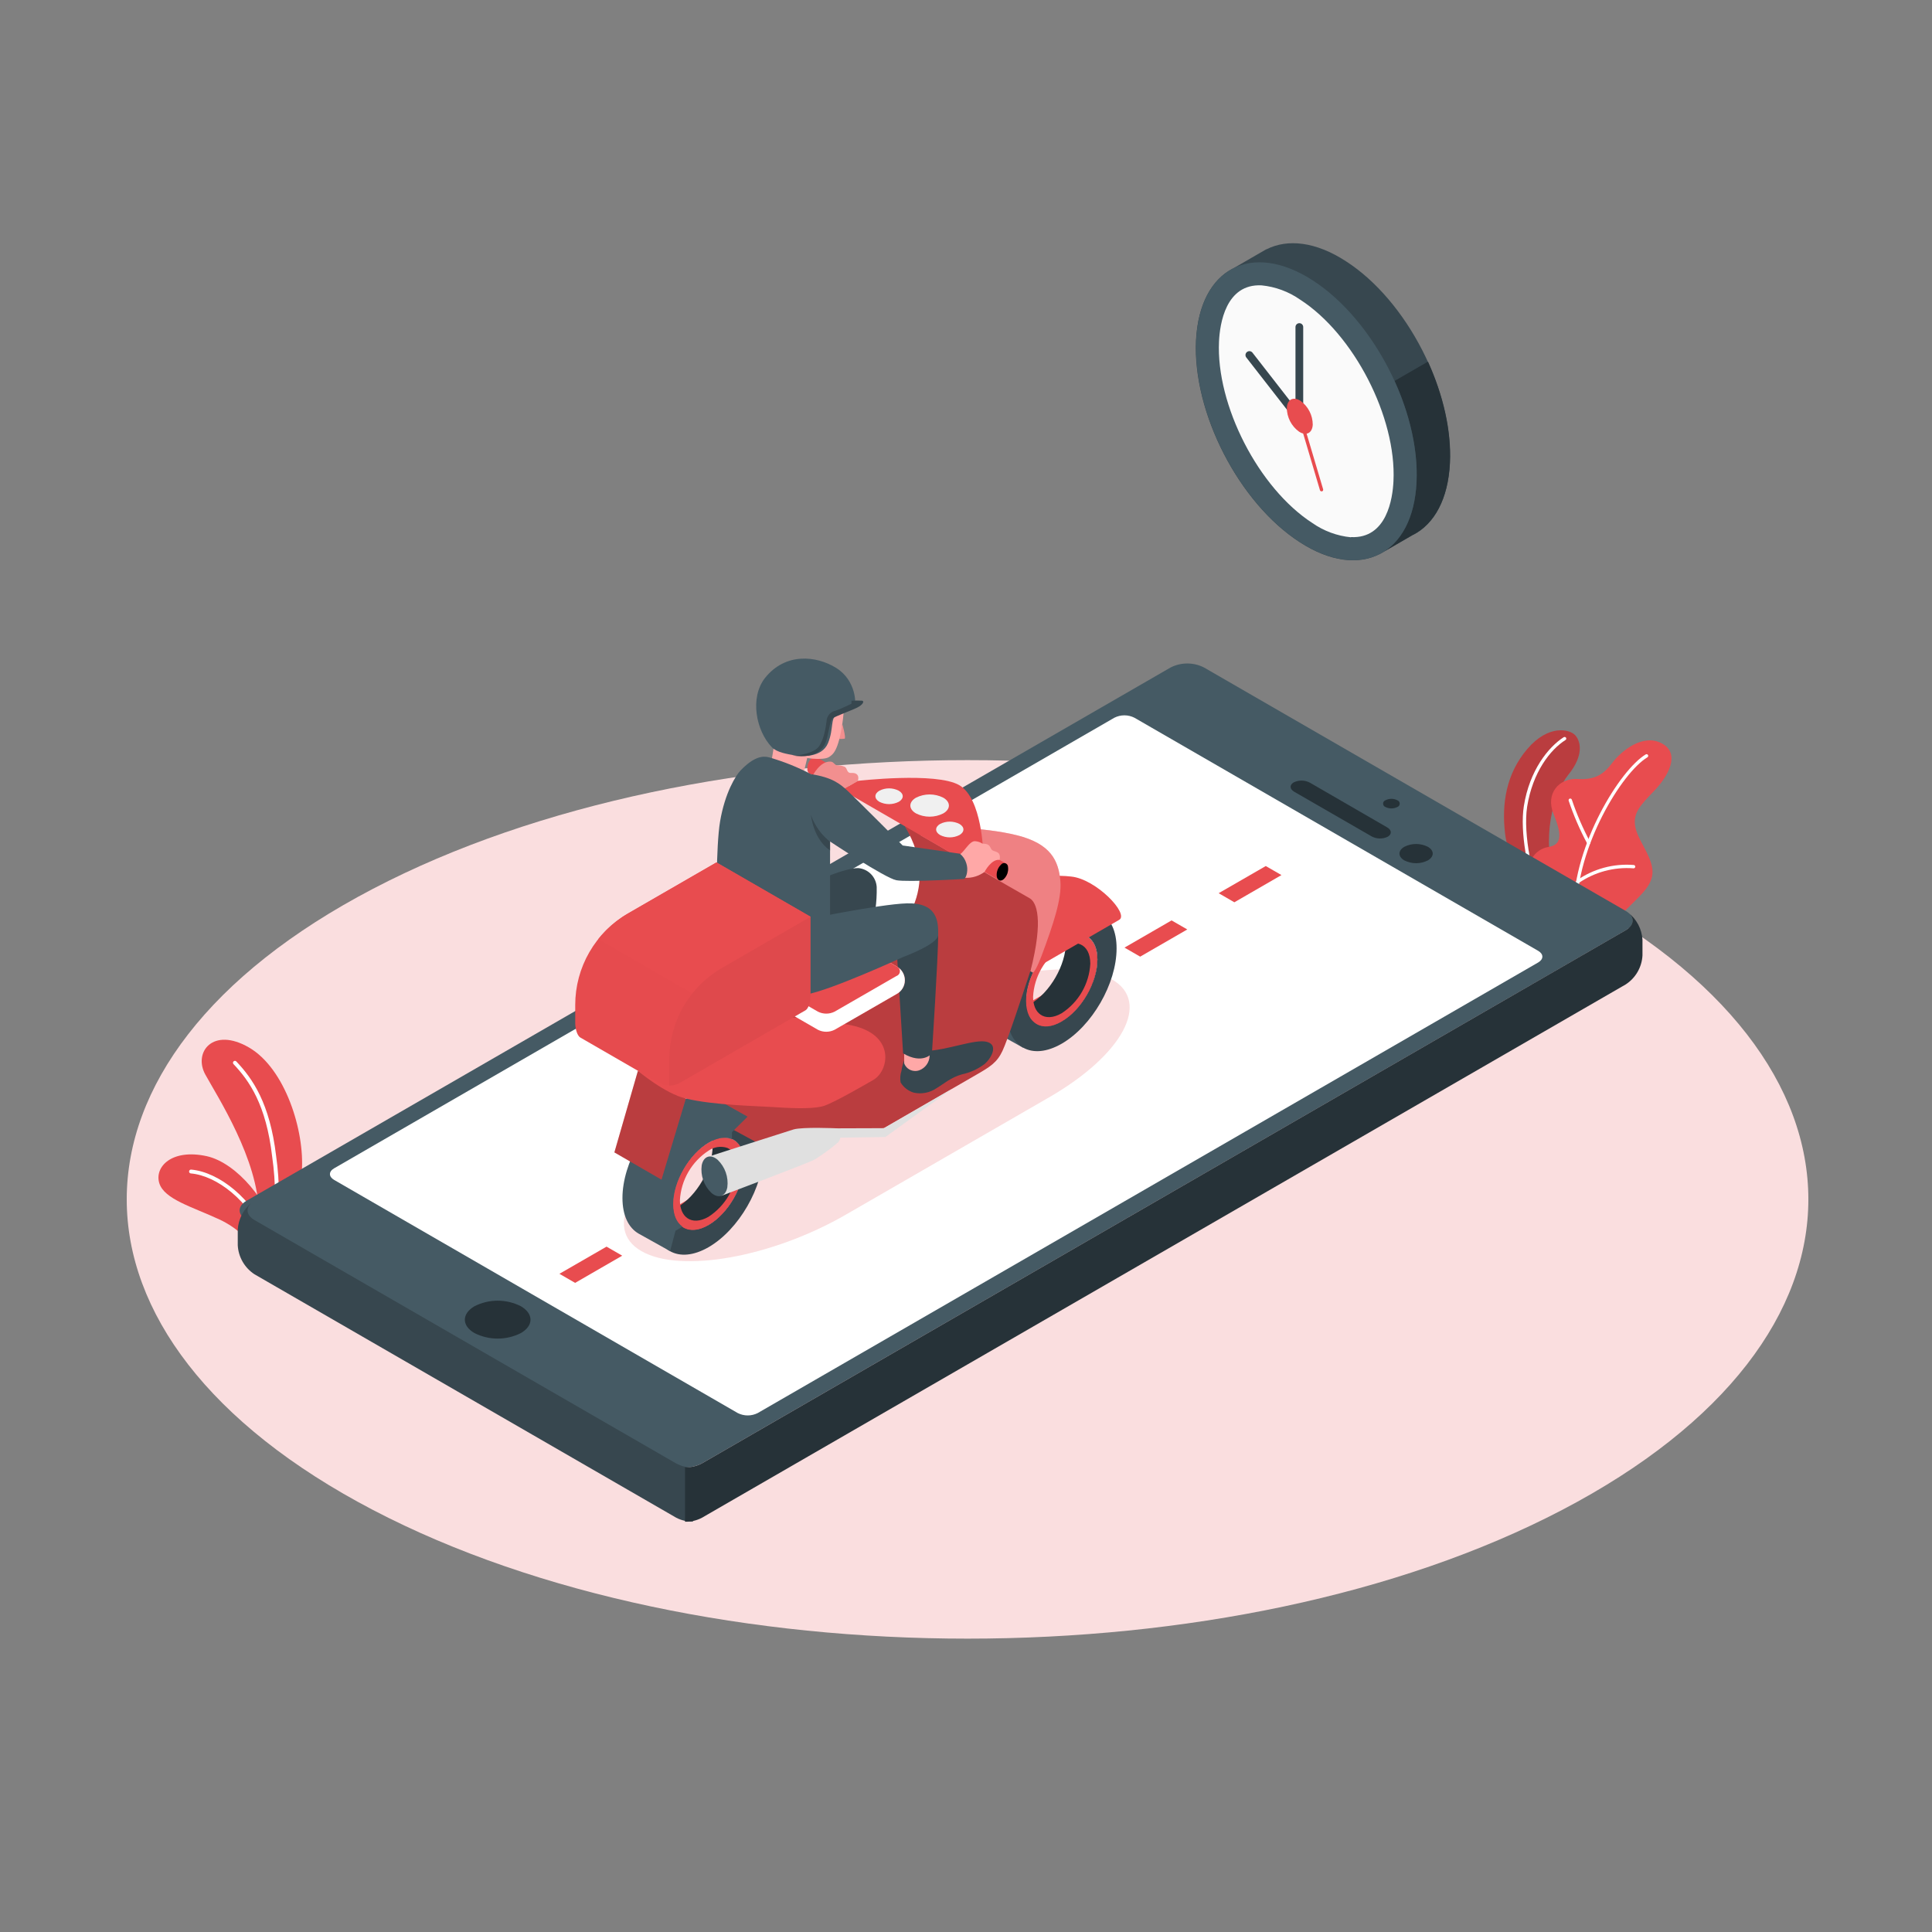 <svg width="332" height="332" viewBox="0 0 332 332" fill="none" xmlns="http://www.w3.org/2000/svg">
<rect x="0" y="0" width="332" height="332" fill="#808080" stroke="none"/>
<path d="M64.096 259.478C120.536 288.959 212.002 288.959 268.429 259.478C324.855 229.996 324.869 182.215 268.429 152.733C211.989 123.252 120.523 123.258 64.096 152.733C7.669 182.208 7.676 230.003 64.096 259.478Z" fill="#FADEDF"/>
<path d="M47.356 212.48H49.734C50.823 208.842 51.537 205.102 51.865 201.318C52.383 194.313 48.99 183.589 42.775 179.997C36.56 176.405 33.193 180.847 35.278 184.645C37.363 188.443 44.395 199.246 44.488 208.542L47.356 212.48Z" fill="#E84C4F"/>
<path d="M46.785 212.48H47.45C48.098 207.892 48.098 203.236 47.45 198.649C46.374 189.559 43.386 185.336 40.61 182.401C40.55 182.337 40.466 182.299 40.377 182.297C40.289 182.294 40.203 182.327 40.139 182.388C40.075 182.448 40.037 182.532 40.035 182.62C40.032 182.709 40.065 182.795 40.126 182.859C42.828 185.708 45.736 189.824 46.766 198.722C47.423 203.284 47.43 207.916 46.785 212.48Z" fill="white"/>
<path d="M47.549 212.48C46.327 206.716 40.776 199.864 35.537 198.682C29.462 197.354 26.507 200.561 27.377 203.33C28.247 206.099 33.047 207.387 37.709 209.558C39.278 210.285 40.713 211.273 41.952 212.48H47.549Z" fill="#E84C4F"/>
<path d="M45.338 212.48H46.048C43.479 206.019 37.636 201.411 32.855 200.986C32.812 200.982 32.768 200.986 32.726 200.998C32.684 201.011 32.646 201.032 32.612 201.06C32.579 201.088 32.551 201.122 32.532 201.161C32.511 201.199 32.499 201.242 32.496 201.285C32.491 201.328 32.494 201.373 32.506 201.415C32.519 201.457 32.539 201.496 32.568 201.529C32.596 201.563 32.63 201.59 32.669 201.61C32.709 201.63 32.751 201.641 32.795 201.644C37.31 202.049 42.828 206.378 45.338 212.48Z" fill="white"/>
<path d="M261.895 151.731L266.868 154.34L267.287 151.226C264.823 144.281 266.848 136.406 269.511 133.125C272.174 129.845 271.662 127.435 270.7 126.359C269.737 125.284 266.085 124.467 262.473 128.69C258.86 132.913 258.03 138.039 258.635 143.212C259.02 146.445 260.72 149.765 261.895 151.731Z" fill="#E84C4F"/>
<path opacity="0.2" d="M261.895 151.731L266.868 154.34L267.287 151.226C264.823 144.281 266.848 136.406 269.511 133.125C272.174 129.845 271.662 127.435 270.7 126.359C269.737 125.284 266.085 124.467 262.473 128.69C258.86 132.913 258.03 138.039 258.635 143.212C259.02 146.445 260.72 149.765 261.895 151.731Z" fill="black"/>
<path d="M263.947 152.806L264.929 153.324C264.92 153.306 264.909 153.288 264.896 153.271C263.488 151.598 261.669 143.404 262.433 138.603C263.376 132.674 266.417 128.803 269.02 127.163C269.051 127.143 269.079 127.117 269.101 127.087C269.123 127.056 269.138 127.022 269.146 126.985C269.154 126.949 269.155 126.911 269.148 126.874C269.141 126.837 269.127 126.802 269.106 126.771C269.064 126.707 268.999 126.663 268.924 126.647C268.85 126.631 268.772 126.644 268.708 126.685C266.052 128.391 262.838 132.395 261.862 138.517C261.158 142.986 262.566 150.064 263.947 152.806Z" fill="white"/>
<path d="M266.968 139.878C268.422 143.444 268.416 145.19 266.045 145.555C263.907 145.874 261.311 148.47 263.721 152.687L277.824 160.084C277.86 159.295 278.055 158.523 278.397 157.812C278.739 157.101 279.222 156.466 279.816 155.947C282.134 153.63 284.272 151.883 283.94 149.307C283.608 146.731 281.37 144.247 280.998 142.003C280.626 139.759 281.769 138.477 284.205 135.961C286.642 133.444 288.853 129.54 285.6 127.76C282.346 125.981 278.621 129.029 277.067 131.08C275.514 133.132 274.093 134.035 271.032 133.862C267.971 133.69 265.514 136.313 266.968 139.878Z" fill="#E84C4F"/>
<path d="M270.959 156.485C270.892 145.542 278.734 132.727 283.096 130.137C283.161 130.096 283.207 130.032 283.225 129.958C283.244 129.884 283.233 129.805 283.196 129.739C283.156 129.675 283.093 129.629 283.02 129.61C282.947 129.592 282.87 129.602 282.804 129.639C278.382 132.295 270.474 145.117 270.387 156.199L270.959 156.485Z" fill="white"/>
<path d="M273.057 145.111C272.997 145.124 272.934 145.117 272.879 145.091C272.823 145.064 272.778 145.02 272.751 144.964C271.485 142.601 270.418 140.136 269.564 137.594C269.553 137.558 269.549 137.521 269.552 137.483C269.555 137.446 269.566 137.41 269.583 137.376C269.6 137.343 269.624 137.313 269.652 137.289C269.681 137.265 269.714 137.247 269.75 137.236C269.786 137.224 269.823 137.22 269.861 137.223C269.898 137.226 269.935 137.237 269.968 137.254C270.001 137.271 270.031 137.295 270.055 137.324C270.079 137.353 270.097 137.386 270.109 137.421C270.955 139.928 272.008 142.36 273.256 144.692C273.291 144.76 273.299 144.839 273.276 144.913C273.254 144.986 273.204 145.047 273.136 145.084L273.057 145.111Z" fill="white"/>
<path d="M271.171 151.817C271.117 151.827 271.061 151.822 271.009 151.802C270.957 151.782 270.912 151.748 270.879 151.704C270.835 151.641 270.818 151.562 270.832 151.486C270.846 151.411 270.889 151.343 270.952 151.299C273.811 149.297 277.28 148.358 280.759 148.643C280.835 148.653 280.904 148.692 280.95 148.752C280.997 148.813 281.018 148.889 281.008 148.965C280.999 149.041 280.959 149.11 280.899 149.156C280.838 149.203 280.762 149.224 280.686 149.214C277.355 148.961 274.038 149.853 271.284 151.744C271.252 151.776 271.213 151.8 271.171 151.817Z" fill="white"/>
<path d="M42.37 209.658L114.839 251.49C115.73 251.942 116.715 252.178 117.714 252.178C118.713 252.178 119.698 251.942 120.589 251.49L279.371 159.858C280.958 158.942 280.958 157.454 279.371 156.538L206.902 114.706C206.012 114.251 205.027 114.014 204.027 114.014C203.028 114.014 202.042 114.251 201.152 114.706L42.37 206.338C40.783 207.254 40.783 208.742 42.37 209.658Z" fill="#455A64"/>
<path d="M81.539 229.08C82.775 229.703 84.139 230.028 85.523 230.028C86.907 230.028 88.272 229.703 89.507 229.08C91.718 227.805 91.718 225.76 89.507 224.465C88.273 223.839 86.908 223.512 85.523 223.512C84.139 223.512 82.774 223.839 81.539 224.465C79.328 225.76 79.328 227.818 81.539 229.08Z" fill="#263238"/>
<path d="M116.2 251.49L43.731 209.658C42.31 208.835 42.164 207.56 43.286 206.643C42.577 207.204 41.995 207.908 41.576 208.709C41.157 209.509 40.912 210.389 40.856 211.291V213.994C40.91 214.991 41.199 215.962 41.699 216.827C42.198 217.693 42.894 218.428 43.731 218.974L116.2 260.806C117.086 261.269 118.076 261.497 119.075 261.47V252.181C118.074 252.2 117.084 251.962 116.2 251.49Z" fill="#37474F"/>
<path d="M279.365 169.167C280.203 168.623 280.902 167.888 281.402 167.023C281.903 166.157 282.192 165.186 282.247 164.187V161.485C282.193 160.582 281.948 159.7 281.528 158.899C281.107 158.098 280.522 157.395 279.81 156.837C280.938 157.753 280.792 159.028 279.371 159.845L120.589 251.49C119.702 251.951 118.713 252.18 117.714 252.154V261.497C118.713 261.522 119.702 261.294 120.589 260.833L279.365 169.167Z" fill="#263238"/>
<path d="M126.778 242.825L57.416 202.759C56.46 202.208 56.46 201.312 57.416 200.767L191.491 123.338C192.026 123.066 192.617 122.925 193.217 122.925C193.817 122.925 194.409 123.066 194.944 123.338L264.332 163.397C265.281 163.948 265.281 164.838 264.332 165.389L130.204 242.825C129.672 243.092 129.086 243.232 128.491 243.232C127.896 243.232 127.309 243.092 126.778 242.825Z" fill="white"/>
<path d="M98.83 220.455L106.924 215.78L104.228 214.226L96.134 218.894L98.83 220.455Z" fill="#E84C4F"/>
<path d="M195.933 164.393L204.027 159.719L201.325 158.165L193.237 162.839L195.933 164.393Z" fill="#E84C4F"/>
<path d="M212.115 155.051L220.209 150.376L217.513 148.822L209.419 153.49L212.115 155.051Z" fill="#E84C4F"/>
<path d="M238.09 138.683C238.405 138.84 238.751 138.922 239.103 138.922C239.454 138.922 239.801 138.84 240.116 138.683C240.237 138.641 240.343 138.563 240.418 138.458C240.493 138.353 240.533 138.228 240.533 138.099C240.533 137.97 240.493 137.844 240.418 137.74C240.343 137.635 240.237 137.556 240.116 137.514C239.802 137.354 239.455 137.271 239.103 137.271C238.751 137.271 238.404 137.354 238.09 137.514C237.969 137.556 237.863 137.635 237.788 137.74C237.713 137.844 237.673 137.97 237.673 138.099C237.673 138.228 237.713 138.353 237.788 138.458C237.863 138.563 237.969 138.641 238.09 138.683Z" fill="#263238"/>
<path d="M241.324 147.853C241.951 148.17 242.644 148.336 243.346 148.336C244.049 148.336 244.741 148.17 245.368 147.853C246.483 147.189 246.483 146.16 245.368 145.516C244.741 145.198 244.049 145.033 243.346 145.033C242.644 145.033 241.951 145.198 241.324 145.516C240.209 146.16 240.209 147.209 241.324 147.853Z" fill="#263238"/>
<path d="M238.469 143.789C239.213 143.358 239.173 142.641 238.383 142.182L225.103 134.5C224.675 134.271 224.199 134.147 223.715 134.137C223.23 134.128 222.75 134.234 222.314 134.447C221.57 134.878 221.61 135.596 222.4 136.054L235.72 143.736C236.142 143.958 236.611 144.079 237.088 144.088C237.565 144.097 238.038 143.995 238.469 143.789Z" fill="#263238"/>
<path d="M110.224 214.997C116.937 218.861 132.674 216.052 145.376 208.715L180.269 188.576C192.972 181.239 197.819 172.169 191.092 168.311C184.366 164.453 168.616 167.275 155.9 174.605L121.074 194.718C108.378 202.049 103.518 211.152 110.224 214.997Z" fill="#FADEDF"/>
<path d="M211.816 46.161H211.849L217.593 42.841H217.639C221.258 41.009 226.092 41.513 231.298 44.9C241.762 51.633 249.75 67.17 249.146 79.594C248.841 85.789 246.49 90.038 242.858 91.911H242.825L237.074 95.231H237.035C233.416 97.07 228.575 96.559 223.363 93.179C212.905 86.439 204.917 70.909 205.521 58.485C205.84 52.283 208.224 48.034 211.816 46.161Z" fill="#37474F"/>
<path d="M237.367 95.058L242.845 91.871H242.885C246.483 89.992 248.861 85.742 249.166 79.554C249.432 74.016 247.991 67.861 245.388 62.144L239.638 65.464C242.247 71.181 243.688 77.336 243.416 82.88C243.13 88.923 240.846 93.126 237.367 95.058Z" fill="#263238"/>
<path d="M223.389 93.172C212.931 86.433 204.944 70.902 205.548 58.478C206.152 46.055 215.136 41.44 225.574 48.173C236.012 54.906 244.027 70.444 243.422 82.867C242.818 95.291 233.847 99.905 223.389 93.172Z" fill="#455A64"/>
<path d="M232.154 92.296C238.323 92.595 239.325 85.656 239.458 82.668C239.989 71.712 232.646 57.436 223.423 51.493C221.457 50.117 219.17 49.27 216.783 49.036C210.621 48.738 209.618 55.676 209.479 58.664C208.947 69.621 216.285 83.897 225.514 89.873C227.479 91.249 229.766 92.095 232.154 92.329V92.296Z" fill="#FAFAFA"/>
<path d="M223.277 72.728C223.349 72.728 223.421 72.715 223.489 72.688C223.628 72.643 223.748 72.554 223.831 72.434C223.913 72.314 223.954 72.17 223.947 72.024V56.201C223.947 56.025 223.877 55.856 223.753 55.731C223.628 55.607 223.459 55.537 223.283 55.537C223.107 55.537 222.938 55.607 222.814 55.731C222.689 55.856 222.619 56.025 222.619 56.201V70.099L215.229 60.603C215.12 60.462 214.959 60.371 214.782 60.348C214.605 60.326 214.427 60.375 214.286 60.484C214.145 60.593 214.053 60.754 214.031 60.931C214.009 61.107 214.057 61.286 214.166 61.427L222.765 72.469C222.826 72.548 222.903 72.612 222.992 72.656C223.08 72.701 223.177 72.726 223.277 72.728Z" fill="#37474F"/>
<path d="M227.088 84.434C227.119 84.44 227.15 84.44 227.181 84.434C227.251 84.413 227.311 84.365 227.347 84.3C227.383 84.236 227.392 84.16 227.374 84.089L223.649 71.546C223.627 71.475 223.579 71.415 223.513 71.379C223.448 71.344 223.371 71.336 223.3 71.357C223.229 71.378 223.169 71.427 223.133 71.492C223.098 71.557 223.09 71.634 223.111 71.705L226.829 84.248C226.848 84.302 226.883 84.349 226.929 84.382C226.976 84.415 227.031 84.433 227.088 84.434Z" fill="#E84C4F"/>
<path d="M223.489 68.883C222.254 68.093 221.198 68.638 221.132 70.099C221.136 70.895 221.328 71.68 221.693 72.388C222.057 73.097 222.584 73.709 223.23 74.175C224.458 74.972 225.514 74.428 225.587 72.967C225.582 72.17 225.389 71.385 225.024 70.675C224.66 69.966 224.134 69.352 223.489 68.883Z" fill="#E84C4F"/>
<path d="M115.018 211.112L123.105 206.438L120.41 204.884L112.322 209.552L115.018 211.112Z" fill="#E84C4F"/>
<path d="M131.2 201.77L139.294 197.095L136.591 195.541L128.504 200.209L131.2 201.77Z" fill="#E84C4F"/>
<path d="M127.873 199.864C127.873 203.768 125.137 208.496 121.758 210.488C119.958 211.53 118.338 211.564 117.223 210.78C116.773 210.427 116.403 209.982 116.139 209.474C115.875 208.967 115.721 208.41 115.689 207.839C115.916 207.732 116.137 207.615 116.353 207.487C119.732 205.541 122.468 200.793 122.468 196.863C122.471 196.572 122.454 196.281 122.415 195.993C122.922 195.725 123.478 195.565 124.05 195.524C124.621 195.483 125.195 195.561 125.735 195.754C127.063 196.311 127.873 197.752 127.873 199.864Z" fill="#263238"/>
<path d="M128.424 191.843L128.311 191.776C126.611 190.873 124.327 191.039 121.758 192.513C116.545 195.521 112.316 202.839 112.316 208.861C112.316 211.889 113.385 214.007 115.111 214.99C116.837 215.973 119.168 215.807 121.751 214.326C126.963 211.318 131.186 203.994 131.186 197.972C131.193 194.944 130.144 192.826 128.424 191.843ZM121.784 210.475C119.978 211.517 118.358 211.55 117.242 210.76C116.26 210.096 115.662 208.768 115.662 206.942C115.662 203.045 118.404 198.31 121.784 196.318C123.325 195.428 124.726 195.276 125.768 195.734C127.056 196.285 127.866 197.726 127.866 199.851C127.873 203.782 125.137 208.529 121.758 210.488L121.784 210.475Z" fill="#37474F"/>
<path d="M126.08 195.913L126.007 195.873C124.905 195.282 123.411 195.395 121.758 196.345C118.378 198.297 115.635 203.045 115.635 206.969C115.635 208.961 116.3 210.289 117.448 210.953C118.597 211.617 120.104 211.484 121.758 210.515C125.137 208.562 127.873 203.815 127.873 199.891C127.873 197.925 127.189 196.544 126.08 195.913ZM121.758 209.094C120.31 209.93 119.009 209.957 118.106 209.319C117.322 208.768 116.837 207.712 116.837 206.252C116.93 204.545 117.424 202.884 118.279 201.404C119.134 199.924 120.326 198.666 121.758 197.733C122.223 197.408 122.757 197.196 123.319 197.114C123.88 197.032 124.453 197.083 124.991 197.261C126.027 197.706 126.678 198.861 126.678 200.581C126.585 202.287 126.092 203.947 125.237 205.426C124.382 206.905 123.19 208.162 121.758 209.094Z" fill="#E84C4F"/>
<path d="M147.381 192.42L155.476 187.753L152.78 186.192L144.686 190.867L147.381 192.42Z" fill="#E84C4F"/>
<path d="M163.57 183.078L171.657 178.41L168.961 176.85L160.867 181.524L163.57 183.078Z" fill="#E84C4F"/>
<path d="M179.751 173.736L187.839 169.068L185.143 167.507L177.049 172.182L179.751 173.736Z" fill="#E84C4F"/>
<path d="M139.48 130.29C139.564 130.177 139.683 130.094 139.818 130.053C139.953 130.012 140.097 130.015 140.231 130.061C140.364 130.108 140.479 130.196 140.559 130.312C140.639 130.429 140.679 130.567 140.675 130.708C140.727 131.086 140.688 131.471 140.563 131.831C140.437 132.192 140.227 132.517 139.951 132.78C139.42 133.238 138.882 133.052 138.756 132.362C138.705 131.984 138.743 131.599 138.869 131.239C138.995 130.879 139.204 130.554 139.48 130.29Z" fill="#E84C4F"/>
<path d="M145.708 133.225L140.296 130.097L139.108 132.959L144.539 136.093L145.708 133.225Z" fill="#E84C4F"/>
<path d="M144.878 133.404C145.409 132.953 145.941 133.139 146.073 133.829C146.122 134.207 146.082 134.59 145.955 134.949C145.828 135.308 145.618 135.632 145.343 135.894C144.812 136.352 144.274 136.166 144.148 135.476C144.099 135.098 144.14 134.713 144.267 134.353C144.394 133.994 144.603 133.669 144.878 133.404Z" fill="#E84C4F"/>
<path d="M186.471 159.592C186.471 159.725 186.471 159.845 186.471 159.978C186.471 160.243 186.471 160.515 186.471 160.788C185.395 160.329 183.994 160.482 182.454 161.372C179.074 163.324 176.332 168.072 176.332 171.996C176.332 173.815 176.929 175.13 177.912 175.814C177.636 176.01 177.35 176.192 177.056 176.358L176.743 176.518L175.807 180.044L170.389 177.022C168.676 176.033 167.62 173.922 167.62 170.907C167.62 164.885 171.843 157.567 177.056 154.553C179.632 153.065 181.963 152.913 183.696 153.889L189.008 156.863L189.12 156.93L186.471 159.592Z" fill="#455A64"/>
<path d="M189.114 156.87L189.001 156.804C187.301 155.901 185.017 156.067 182.447 157.541C177.235 160.549 173.005 167.866 173.005 173.888C173.005 176.916 174.074 179.034 175.801 180.017C177.527 181 179.858 180.834 182.441 179.353C187.653 176.345 191.876 169.021 191.876 162.999C191.896 159.971 190.827 157.853 189.114 156.87ZM182.474 175.502C180.668 176.544 179.048 176.577 177.932 175.787C176.949 175.123 176.352 173.795 176.352 171.969C176.352 168.072 179.094 163.337 182.474 161.345C184.014 160.456 185.415 160.303 186.491 160.761C187.779 161.312 188.589 162.753 188.589 164.878C188.576 168.809 185.827 173.556 182.447 175.502H182.474Z" fill="#37474F"/>
<path d="M188.576 164.904C188.576 168.809 185.84 173.536 182.461 175.528C180.661 176.571 179.041 176.604 177.925 175.82C177.476 175.467 177.106 175.022 176.842 174.515C176.577 174.008 176.424 173.45 176.392 172.879C176.619 172.773 176.84 172.655 177.056 172.527C180.435 170.581 183.171 165.834 183.171 161.903C183.174 161.612 183.156 161.321 183.118 161.033C183.624 160.765 184.181 160.606 184.753 160.564C185.324 160.523 185.898 160.601 186.438 160.794C187.753 161.352 188.576 162.779 188.576 164.904Z" fill="#263238"/>
<path d="M186.77 160.94L186.697 160.894C185.595 160.309 184.094 160.416 182.447 161.372C179.068 163.324 176.325 168.065 176.325 171.996C176.325 173.988 176.989 175.316 178.138 175.98C179.287 176.644 180.794 176.504 182.447 175.535C185.827 173.589 188.563 168.842 188.563 164.911C188.576 162.952 187.912 161.578 186.77 160.94ZM182.447 174.114C180.993 174.957 179.692 174.984 178.795 174.346C178.005 173.795 177.527 172.74 177.527 171.279C177.62 169.572 178.114 167.911 178.969 166.431C179.824 164.951 181.015 163.693 182.447 162.76C183.682 162.042 184.811 161.916 185.674 162.288C186.71 162.733 187.361 163.888 187.361 165.608C187.269 167.312 186.776 168.971 185.922 170.449C185.068 171.927 183.878 173.183 182.447 174.114Z" fill="#E84C4F"/>
<path d="M177.049 166.89L192.321 158.072C194.094 157.043 188.337 151.033 184.054 150.628C181.696 150.344 179.305 150.57 177.042 151.292C177.042 151.292 180.302 155.469 179.745 157.839C179.187 160.21 177.049 166.89 177.049 166.89Z" fill="#E84C4F"/>
<path d="M155.475 141.97C155.475 141.97 177.613 153.138 178.569 153.809C179.526 154.479 178.569 162.268 177.049 166.89C175.528 171.511 173.191 178.616 172.255 180.608C171.319 182.6 170.097 183.344 167.852 184.638L151.916 193.848L130.343 196.477L121.777 191.829L124.009 177.812C124.009 177.812 146.936 165.615 150.077 163.802C153.218 161.989 162.507 153.483 155.475 141.97Z" fill="#E84C4F"/>
<path opacity="0.2" d="M155.475 141.97C155.475 141.97 177.613 153.138 178.569 153.809C179.526 154.479 178.569 162.268 177.049 166.89C175.528 171.511 173.191 178.616 172.255 180.608C171.319 182.6 170.097 183.344 167.852 184.638L151.916 193.848L130.343 196.477L121.777 191.829L124.009 177.812C124.009 177.812 146.936 165.615 150.077 163.802C153.218 161.989 162.507 153.483 155.475 141.97Z" fill="black"/>
<path d="M178.995 164.227C180.987 158.875 182.474 154.44 182.222 151.445C181.916 147.893 180.588 144.991 174.732 143.53C168.875 142.069 160.688 142.096 160.688 142.096L158.198 143.537C158.198 143.537 175.037 153.298 176.949 154.36C178.118 155.024 179.366 157.952 177.076 166.896L177.467 167.122C177.66 167.242 178.357 165.947 178.995 164.227Z" fill="#E84C4F"/>
<path opacity="0.3" d="M178.995 164.227C180.987 158.875 182.474 154.44 182.222 151.445C181.916 147.893 180.588 144.991 174.732 143.53C168.875 142.069 160.688 142.096 160.688 142.096L158.198 143.537C158.198 143.537 175.037 153.298 176.949 154.36C178.118 155.024 179.366 157.952 177.076 166.896L177.467 167.122C177.66 167.242 178.357 165.947 178.995 164.227Z" fill="white"/>
<path d="M166.239 148.198L168.961 146.644C168.961 146.644 168.802 137.209 164.831 134.918C160.861 132.627 147.381 134.188 147.381 134.188L144.686 135.742L166.239 148.198Z" fill="#E84C4F"/>
<path d="M157.408 137.076C156.113 137.826 156.113 139.035 157.408 139.779C158.134 140.148 158.937 140.341 159.752 140.341C160.566 140.341 161.37 140.148 162.096 139.779C163.384 139.035 163.384 137.82 162.096 137.076C161.369 136.71 160.566 136.519 159.752 136.519C158.938 136.519 158.135 136.71 157.408 137.076Z" fill="#F0F0F0"/>
<path d="M161.551 141.585C160.641 142.116 160.641 142.972 161.551 143.497C162.065 143.76 162.634 143.897 163.211 143.897C163.788 143.897 164.357 143.76 164.871 143.497C165.787 142.972 165.787 142.116 164.871 141.585C164.356 141.325 163.788 141.19 163.211 141.19C162.635 141.19 162.066 141.325 161.551 141.585Z" fill="#F0F0F0"/>
<path d="M151.12 135.874C150.203 136.399 150.203 137.255 151.12 137.787C151.634 138.046 152.203 138.182 152.78 138.182C153.356 138.182 153.925 138.046 154.44 137.787C155.356 137.255 155.356 136.399 154.44 135.874C153.926 135.611 153.357 135.474 152.78 135.474C152.202 135.474 151.633 135.611 151.12 135.874Z" fill="#F0F0F0"/>
<path d="M166.664 145.462C167.195 145.004 167.726 145.19 167.859 145.881C167.908 146.259 167.867 146.644 167.741 147.004C167.614 147.363 167.404 147.688 167.129 147.952C167.044 148.065 166.926 148.148 166.791 148.19C166.656 148.231 166.511 148.228 166.378 148.181C166.245 148.135 166.13 148.047 166.05 147.93C165.97 147.814 165.929 147.675 165.934 147.534C165.882 147.156 165.922 146.77 166.049 146.41C166.176 146.05 166.387 145.725 166.664 145.462Z" fill="#E84C4F"/>
<path d="M172.859 148.397L167.441 145.27L166.259 148.132L171.684 151.259L172.859 148.397Z" fill="#E84C4F"/>
<path d="M172.022 148.577C172.107 148.464 172.225 148.38 172.36 148.339C172.495 148.298 172.64 148.301 172.773 148.348C172.906 148.394 173.021 148.482 173.101 148.599C173.181 148.715 173.222 148.854 173.218 148.995C173.268 149.373 173.228 149.758 173.101 150.118C172.974 150.479 172.764 150.803 172.487 151.067C171.956 151.525 171.425 151.332 171.292 150.648C171.243 150.27 171.283 149.885 171.41 149.525C171.537 149.165 171.747 148.84 172.022 148.577Z" fill="#E84C4F"/>
<path d="M172.022 148.577C172.107 148.464 172.225 148.38 172.36 148.339C172.495 148.298 172.64 148.301 172.773 148.348C172.906 148.394 173.021 148.482 173.101 148.599C173.181 148.715 173.222 148.854 173.218 148.995C173.268 149.373 173.228 149.758 173.101 150.118C172.974 150.479 172.764 150.803 172.487 151.067C171.956 151.525 171.425 151.332 171.292 150.648C171.243 150.27 171.283 149.885 171.41 149.525C171.537 149.165 171.747 148.84 172.022 148.577Z" fill="black"/>
<path d="M125.782 194.552C125.782 194.685 125.782 194.804 125.782 194.937C125.782 195.203 125.782 195.475 125.782 195.747C124.706 195.289 123.305 195.442 121.798 196.332C118.418 198.284 115.675 203.031 115.675 206.956C115.675 208.775 116.273 210.09 117.256 210.774C116.98 210.97 116.694 211.151 116.399 211.318L116.087 211.477L115.151 215.003L109.733 211.982C108.02 210.993 106.964 208.881 106.964 205.867C106.964 199.844 111.187 192.527 116.399 189.512C118.976 188.025 121.306 187.872 123.039 188.848L128.351 191.823L128.464 191.889L125.782 194.552Z" fill="#455A64"/>
<path d="M109.62 184.014L105.576 198.031L113.67 202.706L117.86 188.775L109.62 184.014Z" fill="#E84C4F"/>
<path opacity="0.2" d="M109.62 184.014L105.576 198.031L113.67 202.706L117.86 188.775L109.62 184.014Z" fill="black"/>
<path d="M109.62 184.014C109.62 184.014 114.208 187.912 117.86 188.775C122.654 189.937 130.277 190.063 132.979 190.249C137.109 190.535 140.23 190.528 141.691 190.004C143.583 189.34 148.67 186.385 150.077 185.575C152.773 184.021 153.922 177.905 146.492 176.232C141.468 175.191 136.35 174.668 131.22 174.672L109.62 184.014Z" fill="#E84C4F"/>
<path d="M155.376 182.222C155.145 182.799 154.989 183.404 154.911 184.021C154.697 184.662 154.647 185.347 154.765 186.013C155.271 186.85 156.068 187.472 157.003 187.759C157.676 187.909 158.373 187.919 159.051 187.787C159.728 187.656 160.371 187.386 160.94 186.996C162.315 186.172 163.35 185.176 165.303 184.619C166.698 184.323 168.012 183.727 169.154 182.872C170.236 182.002 171.684 179.599 169.612 179.041C167.54 178.483 163.038 180.449 158.935 180.628L155.376 182.222Z" fill="#37474F"/>
<path d="M155.376 179.658V182.726C155.502 183.071 155.72 183.374 156.007 183.603C156.294 183.831 156.639 183.976 157.003 184.021C157.336 184.07 157.677 184.033 157.992 183.915C158.49 183.725 158.921 183.393 159.232 182.962C159.543 182.53 159.722 182.016 159.745 181.484L159.865 179.658H155.376Z" fill="#FFA8A7"/>
<path d="M161.219 160.688C161.219 164.506 160.143 181.013 160.143 181.013C160.143 181.013 158.583 183.005 155.19 181.013L154.048 162.567L161.219 160.688Z" fill="#37474F"/>
<path d="M143.424 176.956L154.048 170.834C154.483 170.605 154.848 170.262 155.102 169.841C155.357 169.421 155.491 168.938 155.491 168.447C155.491 167.955 155.357 167.473 155.102 167.052C154.848 166.631 154.483 166.288 154.048 166.06L146.133 161.491C145.688 161.266 145.195 161.148 144.696 161.148C144.196 161.148 143.704 161.266 143.258 161.491L132.634 167.613C132.201 167.844 131.838 168.187 131.585 168.608C131.332 169.028 131.198 169.51 131.198 170.001C131.198 170.491 131.332 170.973 131.585 171.393C131.838 171.814 132.201 172.158 132.634 172.388L140.549 176.956C140.994 177.182 141.487 177.299 141.986 177.299C142.486 177.299 142.978 177.182 143.424 176.956Z" fill="#E84C4F"/>
<path d="M143.424 176.956L154.048 170.834C154.483 170.605 154.848 170.262 155.102 169.841C155.357 169.421 155.491 168.938 155.491 168.447C155.491 167.955 155.357 167.473 155.102 167.052C154.848 166.631 154.483 166.288 154.048 166.06L146.133 161.491C145.688 161.266 145.195 161.148 144.696 161.148C144.196 161.148 143.704 161.266 143.258 161.491L132.634 167.613C132.201 167.844 131.838 168.187 131.585 168.608C131.332 169.028 131.198 169.51 131.198 170.001C131.198 170.491 131.332 170.973 131.585 171.393C131.838 171.814 132.201 172.158 132.634 172.388L140.549 176.956C140.994 177.182 141.487 177.299 141.986 177.299C142.486 177.299 142.978 177.182 143.424 176.956Z" fill="white"/>
<path d="M132.634 169.273L140.549 173.842C140.994 174.068 141.487 174.185 141.986 174.185C142.486 174.185 142.978 174.068 143.424 173.842L154.048 167.72C154.221 167.661 154.372 167.549 154.479 167.4C154.585 167.251 154.643 167.073 154.643 166.89C154.643 166.707 154.585 166.528 154.479 166.379C154.372 166.23 154.221 166.119 154.048 166.06L146.133 161.491C145.687 161.266 145.195 161.148 144.695 161.148C144.196 161.148 143.703 161.266 143.258 161.491L132.634 167.613C132.46 167.672 132.31 167.784 132.203 167.933C132.096 168.082 132.039 168.26 132.039 168.443C132.039 168.627 132.096 168.805 132.203 168.954C132.31 169.103 132.46 169.215 132.634 169.273Z" fill="#E84C4F"/>
<path d="M139.108 128.637L137.76 134.194L131.97 134.546L133.218 126.844L139.108 128.637Z" fill="#FFA8A7"/>
<path d="M144.752 124.453C144.752 124.453 145.416 126.804 145.144 126.937C144.726 127.001 144.3 127.001 143.882 126.937L144.752 124.453Z" fill="#F28F8F"/>
<path d="M143.643 116.95C144.573 118.046 145.423 119.845 144.765 124.254C144.048 129.075 143.158 129.633 142.441 130.098C141.505 130.708 137.76 130.383 136.704 129.613C135.436 128.69 133.477 125.762 133.012 122.873C132.468 119.48 133.603 115.715 136.1 115.071C139.613 114.162 142.853 116.021 143.643 116.95Z" fill="#FFA8A7"/>
<path d="M132.634 128.404C133.53 129.334 135.37 129.586 136.525 129.799C137.68 130.011 141.233 130.244 142.282 127.714C143.331 125.184 142.614 123.365 143.902 122.754C145.19 122.143 146.478 121.744 146.817 121.426C147.156 121.107 147.162 116.944 143.703 114.786C140.243 112.628 134.945 112.13 131.459 116.505C128.816 119.885 129.898 125.549 132.634 128.404Z" fill="#455A64"/>
<path d="M136.12 129.832C137.016 129.912 139.852 129.467 140.708 128.298C141.565 127.129 141.91 125.038 142.036 123.942C142.048 123.511 142.206 123.096 142.485 122.767C142.764 122.437 143.146 122.212 143.57 122.13C144.427 121.857 146.319 120.928 146.319 120.928V120.41C146.929 120.371 147.541 120.371 148.152 120.41C148.55 120.483 148.331 121.074 147.322 121.585C146.312 122.096 143.543 123.086 143.118 123.424C142.693 123.763 142.494 125.191 142.156 126.711C141.817 128.232 140.768 130.503 136.12 129.832Z" fill="#37474F"/>
<path d="M144.088 136.12L147.408 134.214C147.727 133.251 147.215 132.767 146.312 132.826C145.409 132.886 145.688 132.01 145.137 131.764C144.413 131.432 144.002 131.618 143.676 131.465C143.351 131.313 143.211 130.927 142.786 130.881C140.887 130.702 139.593 133.411 139.593 133.411L144.088 136.12Z" fill="#F28F8F"/>
<path d="M121.552 160.502C121.552 160.502 136.22 153.231 138.776 152.056C141.332 150.881 145.343 149.174 147.474 149.174C148.307 149.243 149.087 149.61 149.672 150.208C150.256 150.805 150.605 151.594 150.655 152.428C150.682 153.709 150.609 154.99 150.436 156.259C146.406 157.581 142.288 158.617 138.112 159.36C132.01 160.422 121.552 160.502 121.552 160.502Z" fill="#37474F"/>
<path d="M123.145 156.299C123.145 159.313 122.86 162.448 124.115 164.652C125.37 166.857 132.169 171.956 138.57 170.887C142.753 170.183 155.17 164.466 155.17 164.466C155.17 164.466 161.193 162.255 161.219 160.681C161.259 158.364 161.1 155.097 155.847 155.236C151.06 155.363 136.937 158.311 136.937 158.311L123.145 156.299Z" fill="#455A64"/>
<path d="M127.242 132.415C129.513 130.044 131.047 129.845 132.136 130.137C134.639 130.854 137.062 131.824 139.367 133.032C139.367 133.032 138.49 141.518 142.64 143.962V157.189C142.64 157.189 142.514 158.623 140.708 160.051C139.115 161.305 135.509 162.574 131.206 162.215C126.094 161.79 123.145 156.299 123.145 156.299C123.145 156.299 123.013 145.482 123.736 141.186C124.586 136.173 126.459 133.238 127.242 132.415Z" fill="#455A64"/>
<path d="M142.64 144.606C142.64 144.606 140.131 142.614 139.367 140.024C139.367 140.024 139.666 144.088 142.64 146.146V144.606Z" fill="#37474F"/>
<path d="M165.874 150.848C167.066 150.897 168.238 150.533 169.194 149.818C169.194 149.818 170.349 147.574 171.77 147.767C171.77 147.767 172.022 146.81 171.438 146.498C170.854 146.186 170.601 146.273 170.362 145.941C170.123 145.609 170.097 144.991 169.034 144.991C168.596 144.991 168.656 144.679 167.593 144.553C166.531 144.427 165.482 146.877 164.705 146.877L165.874 150.848Z" fill="#FFA8A7"/>
<path d="M139.367 133.032C143.012 133.597 144.334 134.679 145.662 135.907C146.99 137.136 155.117 145.29 155.117 145.29L164.957 146.704C165.475 147.123 165.854 147.687 166.046 148.324C166.445 149.48 166.086 150.741 165.708 151.04C165.708 151.04 155.947 151.624 154.028 151.259C152.109 150.894 142.607 144.586 142.607 144.586C141.699 143.901 140.937 143.041 140.367 142.057C139.797 141.073 139.43 139.984 139.287 138.856C138.67 134.852 139.367 133.032 139.367 133.032Z" fill="#455A64"/>
<path d="M130.615 168.105L115.536 186.511C115.369 186.532 115.2 186.543 115.031 186.544C114.433 186.554 113.842 186.414 113.312 186.139L100.576 178.782L99.713 178.284C99.241 178.012 98.85 176.896 98.85 175.794V172.693C98.849 169.508 99.687 166.378 101.279 163.62C102.871 160.861 105.162 158.569 107.92 156.976L123.125 148.198L139.307 157.541L130.615 168.105Z" fill="#E84C4F"/>
<g opacity="0.1">
<path opacity="0.1" d="M130.615 168.105L115.536 186.511C115.369 186.532 115.2 186.543 115.031 186.544C114.433 186.554 113.842 186.414 113.312 186.139L100.576 178.782L99.713 178.284C99.241 178.012 98.85 176.896 98.85 175.794V172.693C98.849 169.508 99.687 166.378 101.279 163.62C102.871 160.861 105.162 158.569 107.92 156.976L123.125 148.198L139.307 157.541L130.615 168.105Z" fill="black"/>
</g>
<path d="M125.416 174.453L139.287 157.547L123.105 148.205L107.906 156.976C105.94 158.114 104.206 159.612 102.794 161.392L125.416 174.453Z" fill="#E84C4F"/>
<path d="M139.287 171.119C139.287 172.222 138.902 173.337 138.424 173.609L137.561 174.107L116.738 186.132C116.359 186.337 115.944 186.465 115.516 186.511C115.349 186.532 115.18 186.543 115.011 186.544V182.036C115.011 178.849 115.849 175.719 117.443 172.96C119.036 170.201 121.328 167.911 124.088 166.319L125.808 165.329L139.287 157.541V171.119Z" fill="#E84C4F"/>
<g opacity="0.2">
<path opacity="0.2" d="M139.287 171.119C139.287 172.222 138.902 173.337 138.424 173.609L137.561 174.107L116.738 186.132C116.359 186.337 115.944 186.465 115.516 186.511C115.349 186.532 115.18 186.543 115.011 186.544V182.036C115.011 178.849 115.849 175.719 117.443 172.96C119.036 170.201 121.328 167.911 124.088 166.319L125.808 165.329L139.287 157.541V171.119Z" fill="black"/>
</g>
<path d="M143.756 193.895L151.903 193.868L163.563 187.135L152.142 195.389L143.543 195.508L143.756 193.895Z" fill="#E0E0E0"/>
<path d="M123.975 205.488C123.975 205.488 138.663 199.95 139.911 199.3C141.377 198.402 142.767 197.387 144.068 196.265C144.334 195.914 144.458 195.476 144.418 195.037C144.377 194.599 144.174 194.191 143.849 193.895C143.849 193.895 137.873 193.622 136.339 194.094C135.483 194.353 121.658 198.788 121.658 198.788L123.975 205.488Z" fill="#E0E0E0"/>
<path d="M123.318 199.3C122.103 198.257 120.881 198.689 120.582 200.256C120.468 201.12 120.56 202 120.849 202.822C121.139 203.645 121.618 204.388 122.249 204.99C123.464 206.033 124.686 205.608 124.985 204.034C125.098 203.169 125.007 202.29 124.717 201.468C124.427 200.645 123.948 199.902 123.318 199.3Z" fill="#455A64"/>
</svg>
